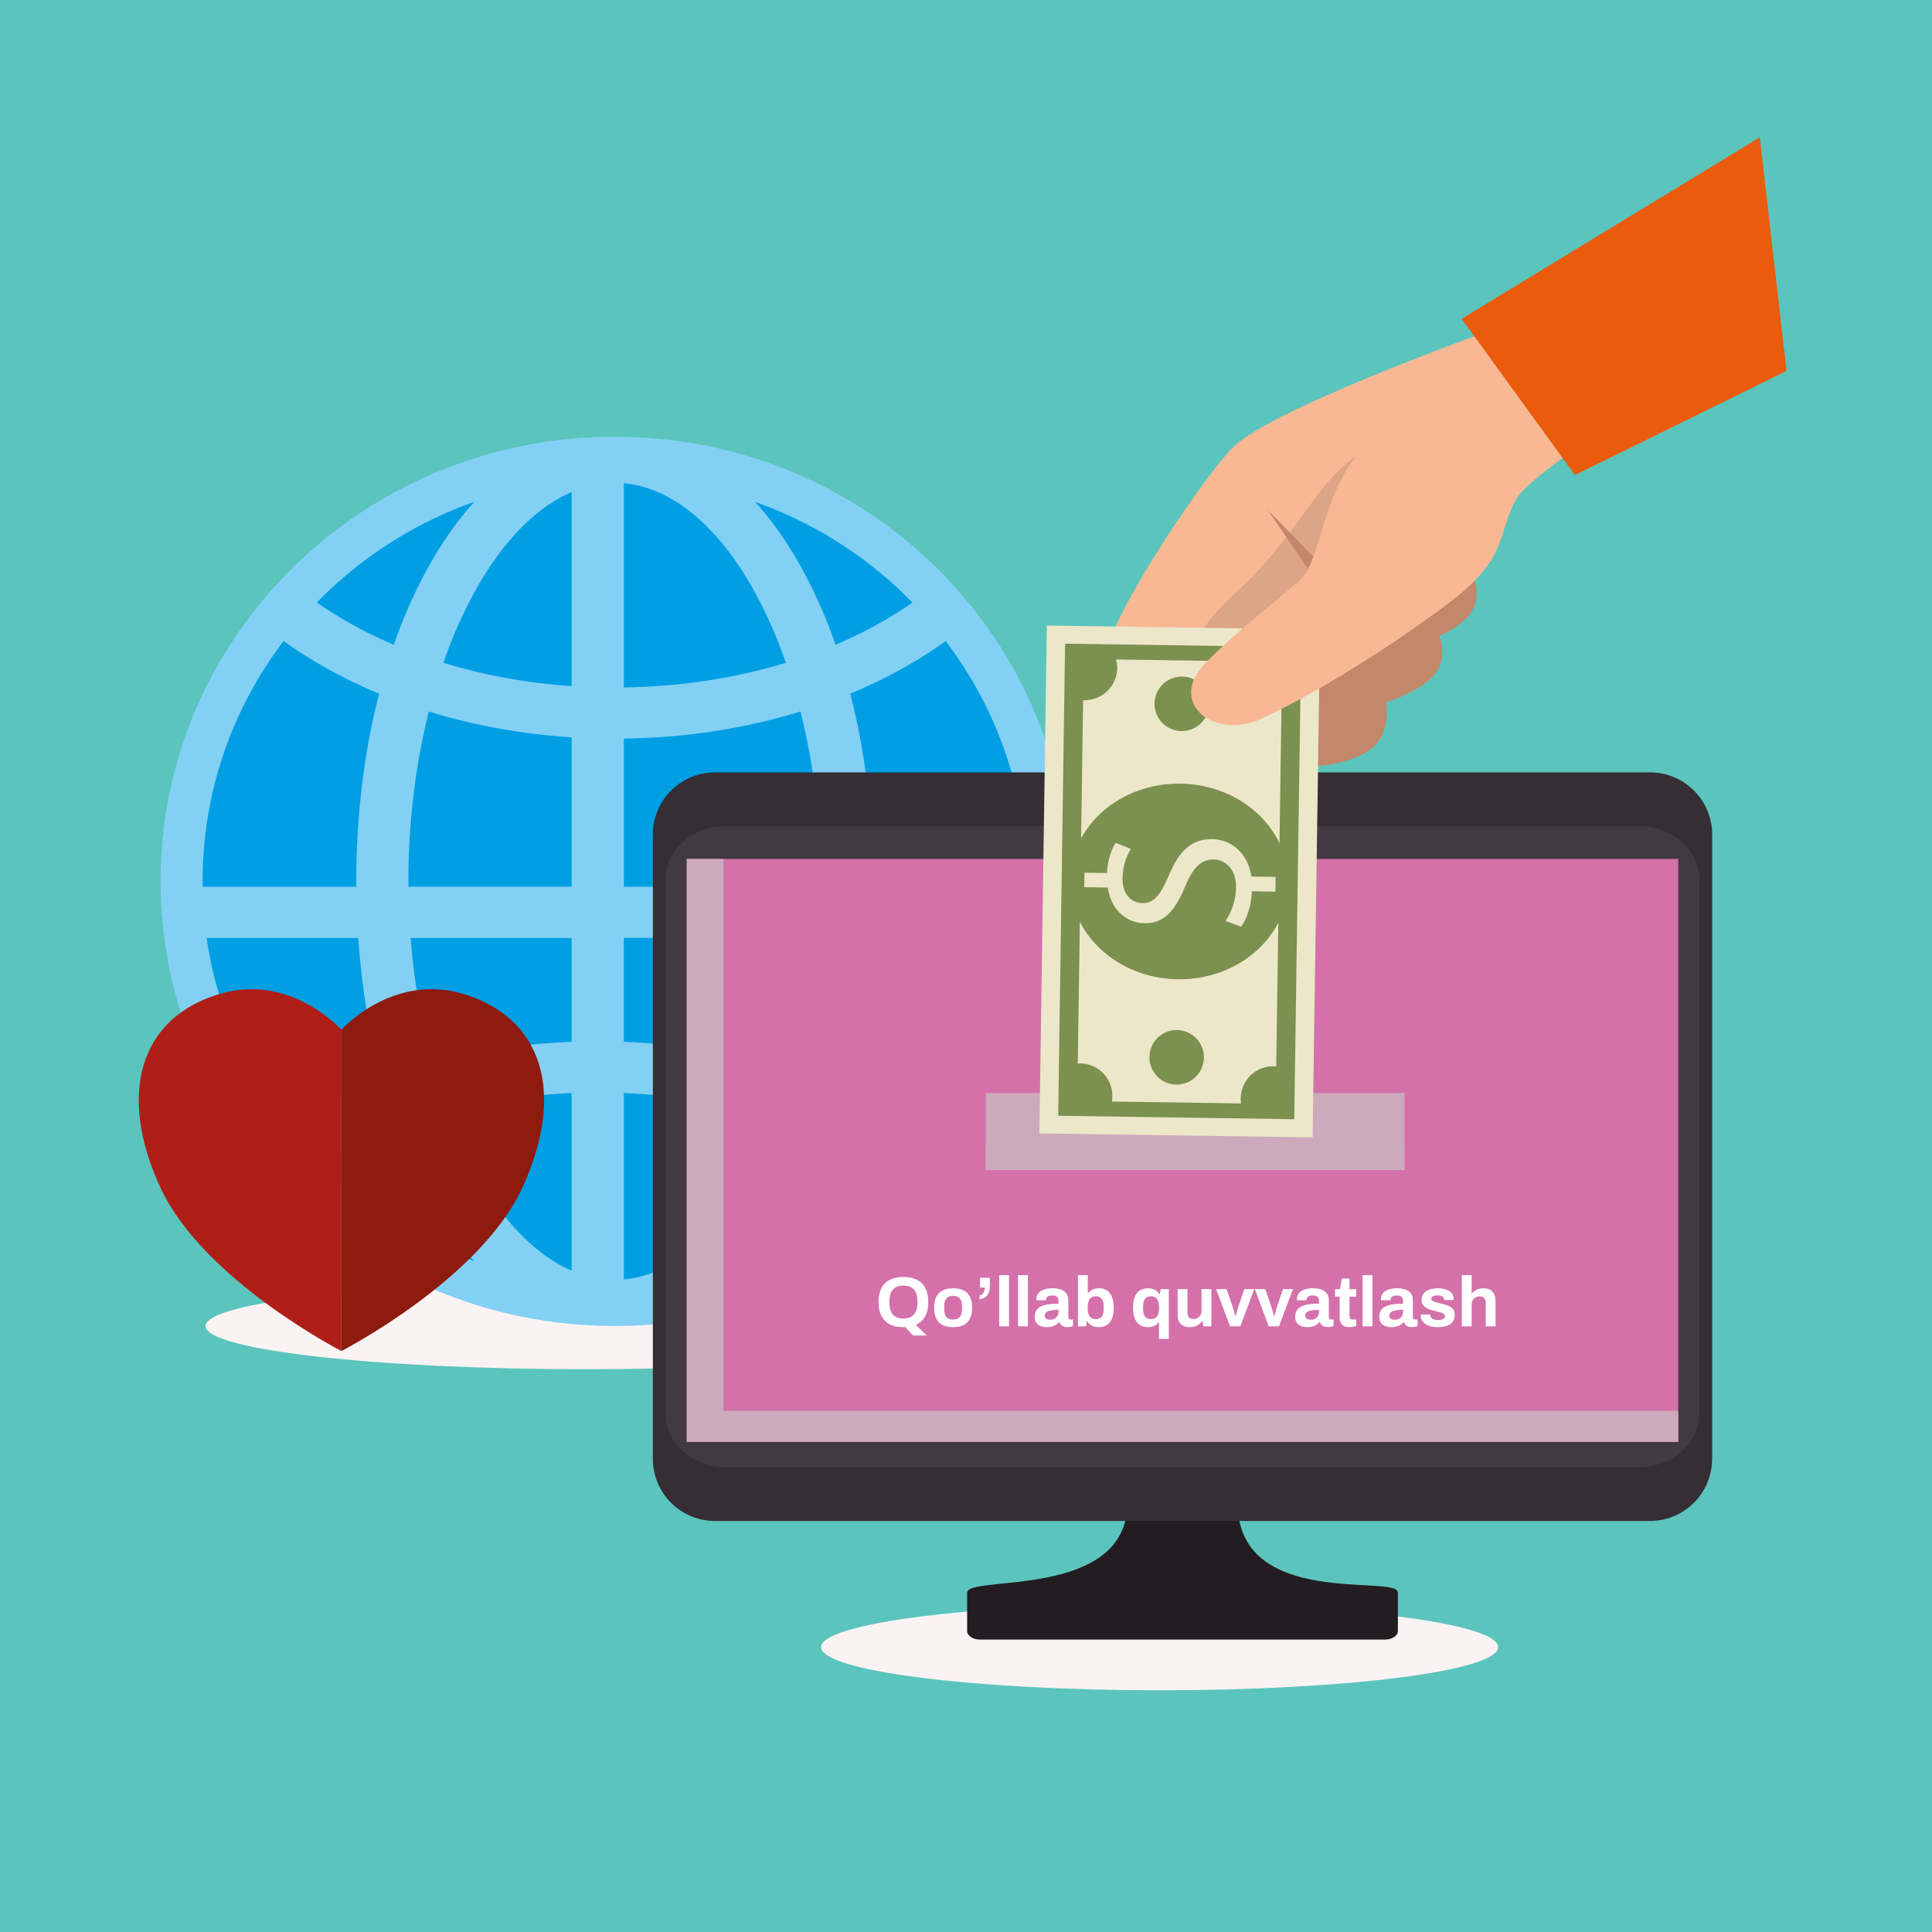<svg width="437" height="437" viewBox="0 0 437 437" fill="none" xmlns="http://www.w3.org/2000/svg">
<rect x="0" y="0" width="437" height="437" fill="#808080" stroke="none"/>
<g clip-path="url(#clip0_376_28303)">
<path d="M437 0H0V437H437V0Z" fill="#5BC4BD"/>
<path d="M262.303 382.324C304.59 382.324 338.87 377.952 338.87 372.56C338.87 367.168 304.59 362.796 262.303 362.796C220.016 362.796 185.735 367.168 185.735 372.56C185.735 377.952 220.016 382.324 262.303 382.324Z" fill="#FBF3F3"/>
<path d="M132.498 309.703C179.995 309.703 218.5 305.331 218.5 299.939C218.5 294.547 179.995 290.175 132.498 290.175C85 290.175 46.495 294.547 46.495 299.939C46.495 305.331 85 309.703 132.498 309.703Z" fill="#FBF3F3"/>
<path d="M236.969 199.353C236.969 199.764 236.969 200.175 236.948 200.566C236.907 204.502 236.619 208.356 236.105 212.148C233.598 230.535 225.787 247.246 214.225 260.813C211.717 263.731 209.065 266.486 206.259 269.086C194.296 280.165 179.487 288.315 163.032 292.375C155.345 294.266 147.308 295.273 139.024 295.273C130.73 295.273 122.683 294.266 115.005 292.375C96.999 287.925 80.987 278.593 68.489 265.91C65.797 263.156 63.248 260.258 60.905 257.205C50.946 244.327 44.245 228.921 41.943 212.148C41.429 208.346 41.141 204.492 41.1 200.566C41.079 200.175 41.079 199.764 41.079 199.353C41.079 177.904 48.263 158.12 60.38 142.148C62.693 139.096 65.19 136.198 67.852 133.443C80.422 120.411 96.691 110.853 114.975 106.341C122.672 104.43 130.72 103.423 139.014 103.423C147.308 103.423 155.355 104.43 163.032 106.321C181.337 110.853 197.606 120.422 210.175 133.443C212.827 136.198 215.335 139.096 217.647 142.148C229.785 158.12 236.969 177.904 236.969 199.353Z" fill="#009FE3"/>
<path d="M139.024 299.939C130.514 299.939 122.046 298.911 113.844 296.897C95.293 292.303 78.428 282.714 65.067 269.148C62.189 266.208 59.517 263.135 57.112 260.011C46.454 246.229 39.579 229.887 37.235 212.775C36.691 208.777 36.393 204.718 36.352 200.699C36.331 200.268 36.331 199.815 36.331 199.353C36.331 177.565 43.33 156.825 56.568 139.373C58.931 136.259 61.562 133.186 64.399 130.247C77.852 116.311 94.933 106.485 113.813 101.83C130.175 97.77 147.77 97.77 164.194 101.809C183.094 106.485 200.185 116.321 213.628 130.247C216.465 133.186 219.096 136.249 221.46 139.373C234.697 156.814 241.696 177.554 241.696 199.353C241.696 199.805 241.696 200.257 241.676 200.699C241.635 204.718 241.337 208.777 240.792 212.775C238.233 231.542 230.299 249.189 217.853 263.814C215.263 266.835 212.457 269.744 209.507 272.488C196.773 284.286 181.1 292.724 164.173 296.907C155.982 298.911 147.513 299.939 139.024 299.939ZM139.024 108.068C131.285 108.068 123.587 109.003 116.146 110.843C99.014 115.067 83.515 123.988 71.305 136.64C68.726 139.312 66.341 142.097 64.193 144.923C52.179 160.761 45.828 179.579 45.828 199.353C45.828 199.692 45.827 200.021 45.838 200.35C45.838 200.412 45.838 200.473 45.848 200.525C45.879 204.194 46.146 207.894 46.65 211.542C48.767 227.061 55.005 241.892 64.687 254.41C66.876 257.246 69.301 260.031 71.912 262.704C84.029 275.006 99.332 283.721 116.167 287.883C131.028 291.542 146.968 291.553 161.871 287.883C177.215 284.101 191.439 276.434 202.991 265.725C205.684 263.228 208.243 260.576 210.586 257.842C221.881 244.584 229.076 228.572 231.398 211.552C231.892 207.914 232.159 204.204 232.2 200.535C232.2 200.473 232.2 200.412 232.21 200.36C232.22 200.042 232.221 199.702 232.221 199.363C232.221 179.589 225.869 160.761 213.855 144.934C211.717 142.107 209.322 139.322 206.743 136.65C194.543 124.009 179.034 115.077 161.881 110.843C154.44 109.003 146.753 108.068 139.024 108.068Z" fill="#83D0F5"/>
<path d="M236.105 212.159C236.619 208.356 236.907 204.502 236.948 200.576H197.462C197.462 200.165 197.482 199.774 197.482 199.363C197.482 184.111 195.633 169.764 192.323 156.907C201.861 152.94 210.422 147.945 217.667 142.159C215.355 139.106 212.847 136.208 210.196 133.454C204.163 138.243 197.01 142.436 189.004 145.848C182.929 128.438 173.906 114.625 163.053 106.331C155.375 104.44 147.328 103.433 139.034 103.433C130.74 103.433 122.693 104.44 114.995 106.352C104.163 114.625 95.139 128.438 89.065 145.848C81.059 142.436 73.906 138.243 67.873 133.454C65.211 136.208 62.713 139.106 60.401 142.159C67.647 147.945 76.208 152.94 85.745 156.907C82.436 169.764 80.586 184.101 80.586 199.363C80.586 199.774 80.607 200.165 80.607 200.576H41.1C41.141 204.512 41.429 208.366 41.943 212.159H81.028C81.809 223.505 83.608 234.204 86.3 244.019C76.876 247.503 68.315 251.974 60.905 257.215C63.258 260.268 65.797 263.166 68.489 265.92C74.718 261.614 81.901 257.925 89.815 254.975C95.869 271.388 104.605 284.441 115.005 292.395C122.693 294.286 130.73 295.294 139.024 295.294C147.297 295.294 155.345 294.286 163.032 292.395C172.878 284.893 181.203 272.837 187.205 257.668C194.348 260.864 200.771 264.728 206.259 269.106C209.065 266.506 211.727 263.752 214.225 260.833C207.534 255.386 199.682 250.648 190.946 246.794C194.06 236.26 196.167 224.595 197.02 212.169H236.105V212.159ZM129.301 287.411C117.914 282.529 107.934 269.312 101.223 251.378C110 249.096 119.435 247.657 129.301 247.236V287.411ZM129.301 235.653C118.222 236.085 107.595 237.729 97.698 240.391C95.324 231.665 93.669 222.159 92.878 212.159H129.301V235.653ZM129.301 200.566H92.395C92.395 200.155 92.374 199.764 92.374 199.353C92.374 185.704 94.039 172.662 96.999 160.946C107.03 164.029 117.883 166.054 129.301 166.784V200.566ZM129.301 155.201C119.034 154.492 109.271 152.673 100.288 149.918C106.979 130.679 117.349 116.413 129.301 111.285V155.201ZM141.11 109.301C156.208 110.668 169.682 126.65 177.76 149.918C166.578 153.33 154.173 155.314 141.11 155.499V109.301ZM141.11 289.394V247.236C153.587 247.76 165.417 249.908 176.064 253.372C167.863 274.132 155.17 288.12 141.11 289.394ZM179.764 242.477C167.935 238.582 154.882 236.188 141.1 235.643V212.148H185.17C184.338 222.96 182.467 233.197 179.764 242.477ZM185.653 200.566H141.11V167.061C155.314 166.876 168.798 164.707 181.049 160.936C184.009 172.652 185.674 185.704 185.674 199.343C185.674 199.764 185.653 200.155 185.653 200.566Z" fill="#83D0F5"/>
<path d="M77.225 232.909V305.592C77.225 305.592 45.982 289.528 36.331 268.716C26.424 247.37 31.603 230.083 49.897 224.749C65.766 220.124 77.225 232.909 77.225 232.909Z" fill="#AF1F17"/>
<path d="M77.225 232.909V305.592C77.225 305.592 108.469 289.528 118.12 268.716C128.027 247.37 122.847 230.083 104.553 224.749C88.685 220.124 77.225 232.909 77.225 232.909Z" fill="#8D1B0E"/>
<path d="M316.188 368.901C316.188 369.98 314.893 370.854 313.31 370.854H221.635C220.042 370.854 218.757 369.98 218.757 368.901C218.757 368.901 218.757 364.307 218.757 360.237C218.757 356.167 255.016 361.912 255.016 339.867C255.335 336.671 279.929 324.852 279.929 339.867C279.929 364.143 316.188 355.993 316.188 360.237C316.188 364.472 316.188 368.901 316.188 368.901Z" fill="#231D22"/>
<path d="M387.267 329.97C387.267 337.729 380.977 344.03 373.207 344.03H161.727C153.957 344.03 147.667 337.74 147.667 329.97V188.767C147.667 181.008 153.957 174.708 161.727 174.708H373.218C380.977 174.708 387.277 180.997 387.277 188.767V329.97H387.267Z" fill="#352E35"/>
<path d="M384.369 319.847C384.369 326.496 378.233 331.892 370.648 331.892H164.276C156.701 331.892 150.555 326.496 150.555 319.847V198.891C150.555 192.241 156.701 186.845 164.276 186.845H370.648C378.223 186.845 384.369 192.241 384.369 198.891V319.847Z" fill="#423A43"/>
<path d="M278.562 174.708H256.383V180.545H278.562V174.708Z" fill="#231D22"/>
<path d="M379.6 194.286H155.334V326.136H379.6V194.286Z" fill="#D471AA"/>
<path d="M163.649 319.107V194.286H155.334V326.136H379.61V319.107H163.649Z" fill="#CCAABB"/>
<path d="M317.688 247.236H222.991V264.667H317.688V247.236Z" fill="#CCAABB"/>
<path d="M317.688 259.363H222.991V264.656H317.688V259.363Z" fill="#CCAABB"/>
<path d="M308.86 170.268C298.654 176.187 278.88 172.231 278.88 172.231L279.302 155.375L309.918 148.325C309.918 148.325 319.065 164.358 308.86 170.268Z" fill="#C38769"/>
<path d="M323.218 153.834C314.924 160.987 295.509 162.385 295.509 162.385L293.598 145.632L319.929 134.759C319.919 134.749 331.512 146.67 323.218 153.834Z" fill="#C38769"/>
<path d="M330.998 140.504C322.704 147.657 303.29 149.055 303.29 149.055L301.378 132.302L327.709 121.429C327.699 121.429 339.292 133.351 330.998 140.504Z" fill="#C38769"/>
<path d="M342.118 72.929L364.472 96.156L315.489 125.673L289.127 143.114C289.127 143.114 287.935 157.914 294.029 161.881C304.101 168.448 294.173 184.677 281.306 179.743C268.438 174.81 247.77 158.592 250.237 147.554C252.704 136.516 273.67 105.91 279.322 100.771C289.651 91.388 342.118 72.929 342.118 72.929Z" fill="#F8B894"/>
<path d="M350.648 99.229C339.559 99.682 328.531 100.288 317.493 101.521C315.571 101.737 314.225 100.781 313.546 99.466C307.298 102.004 302.282 106.146 298.038 111.902C292.786 119.024 287.976 125.941 281.563 132.107C276.547 136.938 269.826 142.58 269.405 150.103C269.363 150.792 269.137 155.026 270.36 155.191C272.251 155.447 274.235 154.553 275.91 153.772C280.268 151.758 284.163 148.952 288.449 146.794C288.644 146.691 288.85 146.619 289.035 146.547C289.014 144.502 289.127 143.104 289.127 143.104L315.489 125.663L359.662 99.044C359.066 98.972 358.47 98.89 357.873 98.818C355.407 98.962 352.981 99.137 350.648 99.229Z" fill="#DCA585"/>
<path d="M286.784 115.375L300.309 135.273L304.132 133.186L286.784 115.375Z" fill="#C38769"/>
<path d="M256.249 151.049L280.247 152.652L280.956 148.356L256.249 151.049Z" fill="#C38769"/>
<path d="M236.783 141.492L235.094 256.362L296.897 257.271L298.585 142.4L236.783 141.492Z" fill="#EDE7CA"/>
<path d="M239.353 252.375L292.745 253.156L294.307 146.372L240.915 145.591L239.353 252.375ZM290.011 149.723L288.541 249.703L243.659 249.045L245.129 149.065L290.011 149.723Z" fill="#7C9050"/>
<path d="M240.36 241.665L240.216 251.491L250.556 251.645C251.193 250.576 251.583 249.333 251.604 247.986C251.666 243.937 248.428 240.597 244.379 240.535C242.899 240.514 241.522 240.936 240.36 241.665Z" fill="#7C9050"/>
<path d="M283.618 147.606L293.444 147.75L293.289 158.089C292.2 158.695 290.946 159.045 289.61 159.024C285.561 158.962 282.323 155.632 282.375 151.573C282.395 150.103 282.858 148.746 283.618 147.606Z" fill="#7C9050"/>
<path d="M292.056 242.416L291.912 252.241L281.573 252.087C280.967 250.997 280.617 249.744 280.638 248.408C280.7 244.348 284.029 241.121 288.089 241.172C289.559 241.203 290.915 241.655 292.056 242.416Z" fill="#7C9050"/>
<path d="M251.583 147.133L241.758 146.989L241.604 157.328C242.673 157.965 243.916 158.356 245.252 158.377C249.302 158.438 252.642 155.201 252.704 151.141C252.724 149.671 252.303 148.294 251.583 147.133Z" fill="#7C9050"/>
<path d="M267.051 177.256C280.679 177.452 291.583 187.524 291.398 199.744C291.213 211.963 280.021 221.707 266.393 221.501C252.765 221.306 241.861 211.234 242.046 199.014C242.231 186.794 253.423 177.051 267.051 177.256Z" fill="#7C9050"/>
<path d="M267.411 153.032C270.813 153.084 273.536 155.889 273.485 159.291C273.433 162.693 270.638 165.417 267.226 165.365C263.814 165.314 261.1 162.518 261.141 159.106C261.203 155.704 264.009 152.981 267.411 153.032Z" fill="#7C9050"/>
<path d="M266.239 232.981C269.651 233.032 272.364 235.838 272.323 239.24C272.272 242.652 269.466 245.365 266.064 245.324C262.652 245.273 259.939 242.467 259.99 239.065C260.031 235.653 262.827 232.94 266.239 232.981Z" fill="#7C9050"/>
<path d="M288.49 201.676L283.166 201.593C283.063 204.646 282.077 207.791 280.73 209.62L277.215 208.305C278.51 206.424 279.548 203.7 279.59 200.751C279.641 197.01 277.524 194.451 274.523 194.41C271.624 194.368 269.805 196.393 268.171 200.268C265.982 205.612 263.516 208.891 258.932 208.829C254.564 208.767 251.285 205.612 250.566 200.751L245.242 200.669L245.293 197.4L250.401 197.472C250.556 194.317 251.429 192.169 252.344 190.648L255.797 192.015C255.15 193.115 253.957 195.252 253.906 198.623C253.844 202.683 256.249 204.245 258.356 204.276C261.1 204.317 262.498 202.385 264.461 197.832C266.753 192.436 269.528 189.744 274.225 189.805C278.387 189.867 282.241 192.816 283.053 198.264L288.531 198.346L288.49 201.676Z" fill="#EDE7CA"/>
<path d="M313.228 96.896L364.472 96.156C364.472 96.156 345.489 108.078 342.817 113.114C338.696 120.884 340.998 126.187 328.531 135.745C317.01 144.574 300.011 155.632 285.715 162.395C274.543 167.688 264.019 158.952 272.529 150.113C279.24 143.156 288.336 136.259 293.978 131.285C299.62 126.311 298.654 106.989 313.228 96.896Z" fill="#F8B894"/>
<path d="M398.058 31.059L404.091 83.895L356.239 107.451L330.617 72.107L398.058 31.059Z" fill="#EA5B0C"/>
<path d="M206.512 302.08L204.72 300.16C204.645 300.171 204.565 300.176 204.48 300.176C204.395 300.187 204.315 300.192 204.24 300.192C203.099 300.192 202.112 299.984 201.28 299.568C200.459 299.141 199.824 298.507 199.376 297.664C198.939 296.821 198.72 295.771 198.72 294.512C198.72 293.221 198.944 292.16 199.392 291.328C199.84 290.485 200.485 289.861 201.328 289.456C202.171 289.04 203.173 288.832 204.336 288.832C205.52 288.832 206.528 289.04 207.36 289.456C208.203 289.861 208.848 290.485 209.296 291.328C209.744 292.16 209.968 293.221 209.968 294.512C209.968 295.845 209.723 296.939 209.232 297.792C208.741 298.645 208.048 299.275 207.152 299.68L209.616 302.08H206.512ZM204.336 298.24C204.859 298.24 205.317 298.165 205.712 298.016C206.107 297.867 206.437 297.643 206.704 297.344C206.971 297.045 207.173 296.683 207.312 296.256C207.451 295.819 207.52 295.323 207.52 294.768V294.272C207.52 293.707 207.451 293.205 207.312 292.768C207.173 292.331 206.971 291.968 206.704 291.68C206.437 291.381 206.107 291.157 205.712 291.008C205.317 290.859 204.859 290.784 204.336 290.784C203.824 290.784 203.371 290.859 202.976 291.008C202.581 291.157 202.251 291.381 201.984 291.68C201.717 291.968 201.515 292.331 201.376 292.768C201.248 293.205 201.184 293.707 201.184 294.272V294.768C201.184 295.323 201.248 295.819 201.376 296.256C201.515 296.683 201.717 297.045 201.984 297.344C202.251 297.643 202.581 297.867 202.976 298.016C203.371 298.165 203.824 298.24 204.336 298.24ZM215.584 300.192C214.666 300.192 213.888 300.037 213.248 299.728C212.608 299.408 212.122 298.923 211.792 298.272C211.461 297.611 211.296 296.784 211.296 295.792C211.296 294.779 211.461 293.952 211.792 293.312C212.122 292.661 212.608 292.181 213.248 291.872C213.888 291.552 214.666 291.392 215.584 291.392C216.522 291.392 217.306 291.552 217.936 291.872C218.576 292.181 219.061 292.661 219.392 293.312C219.722 293.952 219.888 294.779 219.888 295.792C219.888 296.784 219.722 297.611 219.392 298.272C219.061 298.923 218.576 299.408 217.936 299.728C217.306 300.037 216.522 300.192 215.584 300.192ZM215.584 298.464C216.074 298.464 216.464 298.373 216.752 298.192C217.05 298.011 217.269 297.733 217.408 297.36C217.546 296.987 217.616 296.528 217.616 295.984V295.6C217.616 295.056 217.546 294.597 217.408 294.224C217.269 293.851 217.05 293.573 216.752 293.392C216.464 293.2 216.074 293.104 215.584 293.104C215.104 293.104 214.714 293.2 214.416 293.392C214.128 293.573 213.914 293.851 213.776 294.224C213.637 294.597 213.568 295.056 213.568 295.6V295.984C213.568 296.528 213.637 296.987 213.776 297.36C213.914 297.733 214.128 298.011 214.416 298.192C214.714 298.373 215.104 298.464 215.584 298.464ZM221.572 293.92V293.024C221.828 292.981 222.041 292.88 222.212 292.72C222.393 292.549 222.527 292.336 222.612 292.08C222.708 291.813 222.756 291.531 222.756 291.232H221.668V289.024H223.892V291.024C223.892 291.653 223.78 292.171 223.556 292.576C223.343 292.981 223.06 293.291 222.708 293.504C222.356 293.717 221.977 293.856 221.572 293.92ZM226.008 300V288.432H228.232V300H226.008ZM230.274 300V288.432H232.498V300H230.274ZM236.764 300.192C236.486 300.192 236.188 300.16 235.868 300.096C235.558 300.032 235.265 299.92 234.988 299.76C234.71 299.589 234.481 299.349 234.3 299.04C234.129 298.72 234.044 298.315 234.044 297.824C234.044 297.237 234.172 296.752 234.428 296.368C234.684 295.984 235.046 295.685 235.516 295.472C235.996 295.248 236.566 295.093 237.228 295.008C237.889 294.923 238.62 294.88 239.42 294.88V294.256C239.42 294.011 239.377 293.797 239.292 293.616C239.217 293.435 239.078 293.291 238.876 293.184C238.684 293.077 238.412 293.024 238.06 293.024C237.708 293.024 237.42 293.067 237.196 293.152C236.982 293.237 236.828 293.349 236.732 293.488C236.646 293.616 236.604 293.76 236.604 293.92V294.112H234.444C234.433 294.059 234.428 294.011 234.428 293.968C234.428 293.915 234.428 293.851 234.428 293.776C234.428 293.285 234.577 292.864 234.876 292.512C235.174 292.149 235.596 291.872 236.14 291.68C236.684 291.488 237.318 291.392 238.044 291.392C238.822 291.392 239.473 291.493 239.996 291.696C240.529 291.899 240.934 292.197 241.212 292.592C241.5 292.987 241.644 293.483 241.644 294.08V297.904C241.644 298.096 241.697 298.24 241.804 298.336C241.921 298.421 242.049 298.464 242.188 298.464H242.716V299.92C242.609 299.973 242.444 300.027 242.22 300.08C241.996 300.144 241.724 300.176 241.404 300.176C241.094 300.176 240.817 300.128 240.572 300.032C240.337 299.947 240.14 299.824 239.98 299.664C239.82 299.493 239.708 299.291 239.644 299.056H239.532C239.35 299.28 239.126 299.477 238.86 299.648C238.604 299.819 238.3 299.952 237.948 300.048C237.606 300.144 237.212 300.192 236.764 300.192ZM237.516 298.512C237.814 298.512 238.081 298.469 238.316 298.384C238.55 298.288 238.748 298.165 238.908 298.016C239.068 297.856 239.19 297.664 239.276 297.44C239.372 297.216 239.42 296.976 239.42 296.72V296.256C238.822 296.256 238.289 296.299 237.82 296.384C237.35 296.459 236.977 296.592 236.7 296.784C236.433 296.976 236.3 297.243 236.3 297.584C236.3 297.776 236.348 297.941 236.444 298.08C236.54 298.219 236.678 298.325 236.86 298.4C237.041 298.475 237.26 298.512 237.516 298.512ZM248.525 300.192C247.981 300.192 247.48 300.085 247.021 299.872C246.573 299.648 246.21 299.312 245.933 298.864H245.821L245.645 300H243.821V288.432H246.045V292.512H246.141C246.312 292.267 246.52 292.059 246.765 291.888C247.01 291.717 247.288 291.595 247.597 291.52C247.906 291.435 248.242 291.392 248.605 291.392C249.266 291.392 249.842 291.547 250.333 291.856C250.834 292.165 251.224 292.645 251.501 293.296C251.778 293.936 251.917 294.763 251.917 295.776C251.917 296.789 251.778 297.621 251.501 298.272C251.234 298.923 250.845 299.408 250.333 299.728C249.832 300.037 249.229 300.192 248.525 300.192ZM247.837 298.368C248.285 298.368 248.637 298.283 248.893 298.112C249.16 297.931 249.352 297.664 249.469 297.312C249.586 296.96 249.645 296.517 249.645 295.984V295.616C249.645 295.083 249.586 294.64 249.469 294.288C249.352 293.925 249.16 293.659 248.893 293.488C248.637 293.307 248.285 293.216 247.837 293.216C247.517 293.216 247.245 293.275 247.021 293.392C246.797 293.499 246.61 293.659 246.461 293.872C246.322 294.075 246.216 294.331 246.141 294.64C246.066 294.949 246.029 295.291 246.029 295.664V295.952C246.029 296.453 246.093 296.885 246.221 297.248C246.349 297.611 246.546 297.888 246.813 298.08C247.08 298.272 247.421 298.368 247.837 298.368ZM262.152 302.848V299.072H262.056C261.885 299.317 261.677 299.525 261.432 299.696C261.187 299.856 260.909 299.979 260.6 300.064C260.291 300.149 259.955 300.192 259.592 300.192C258.941 300.192 258.365 300.037 257.864 299.728C257.373 299.408 256.984 298.923 256.696 298.272C256.419 297.621 256.28 296.8 256.28 295.808C256.28 294.784 256.419 293.947 256.696 293.296C256.973 292.645 257.363 292.165 257.864 291.856C258.376 291.547 258.979 291.392 259.672 291.392C260.216 291.392 260.712 291.504 261.16 291.728C261.619 291.941 261.981 292.272 262.248 292.72H262.36L262.552 291.584H264.376V302.848H262.152ZM260.376 298.368C260.696 298.368 260.968 298.315 261.192 298.208C261.416 298.091 261.597 297.925 261.736 297.712C261.885 297.499 261.992 297.243 262.056 296.944C262.131 296.635 262.168 296.293 262.168 295.92V295.648C262.168 295.136 262.104 294.699 261.976 294.336C261.848 293.973 261.651 293.696 261.384 293.504C261.128 293.312 260.792 293.216 260.376 293.216C259.928 293.216 259.571 293.307 259.304 293.488C259.037 293.659 258.845 293.925 258.728 294.288C258.611 294.64 258.552 295.083 258.552 295.616V295.984C258.552 296.507 258.611 296.949 258.728 297.312C258.845 297.664 259.037 297.931 259.304 298.112C259.571 298.283 259.928 298.368 260.376 298.368ZM269.15 300.192C268.297 300.192 267.62 299.957 267.118 299.488C266.617 299.019 266.366 298.261 266.366 297.216V291.584H268.59V296.848C268.59 297.125 268.622 297.36 268.686 297.552C268.75 297.733 268.841 297.883 268.958 298C269.086 298.117 269.241 298.203 269.422 298.256C269.604 298.309 269.806 298.336 270.03 298.336C270.361 298.336 270.66 298.256 270.926 298.096C271.193 297.936 271.401 297.717 271.55 297.44C271.7 297.152 271.774 296.832 271.774 296.48V291.584H273.998V300H272.174L272.014 298.848H271.902C271.7 299.115 271.46 299.349 271.182 299.552C270.916 299.755 270.612 299.909 270.27 300.016C269.929 300.133 269.556 300.192 269.15 300.192ZM278.216 300L275.08 291.584H277.432L278.664 295.136C278.728 295.317 278.802 295.557 278.888 295.856C278.984 296.155 279.08 296.469 279.176 296.8C279.272 297.131 279.352 297.429 279.416 297.696H279.496C279.57 297.451 279.65 297.168 279.736 296.848C279.821 296.517 279.906 296.203 279.992 295.904C280.088 295.595 280.168 295.339 280.232 295.136L281.464 291.584H283.704L280.552 300H278.216ZM286.966 300L283.83 291.584H286.182L287.414 295.136C287.478 295.317 287.552 295.557 287.638 295.856C287.734 296.155 287.83 296.469 287.926 296.8C288.022 297.131 288.102 297.429 288.166 297.696H288.246C288.32 297.451 288.4 297.168 288.486 296.848C288.571 296.517 288.656 296.203 288.742 295.904C288.838 295.595 288.918 295.339 288.982 295.136L290.214 291.584H292.454L289.302 300H286.966ZM295.686 300.192C295.408 300.192 295.11 300.16 294.789 300.096C294.48 300.032 294.187 299.92 293.91 299.76C293.632 299.589 293.403 299.349 293.222 299.04C293.051 298.72 292.965 298.315 292.965 297.824C292.965 297.237 293.094 296.752 293.35 296.368C293.606 295.984 293.968 295.685 294.438 295.472C294.918 295.248 295.488 295.093 296.15 295.008C296.811 294.923 297.542 294.88 298.342 294.88V294.256C298.342 294.011 298.299 293.797 298.214 293.616C298.139 293.435 298 293.291 297.798 293.184C297.606 293.077 297.334 293.024 296.982 293.024C296.63 293.024 296.342 293.067 296.118 293.152C295.904 293.237 295.75 293.349 295.654 293.488C295.568 293.616 295.526 293.76 295.526 293.92V294.112H293.366C293.355 294.059 293.35 294.011 293.35 293.968C293.35 293.915 293.35 293.851 293.35 293.776C293.35 293.285 293.499 292.864 293.798 292.512C294.096 292.149 294.518 291.872 295.062 291.68C295.606 291.488 296.24 291.392 296.966 291.392C297.744 291.392 298.395 291.493 298.918 291.696C299.451 291.899 299.856 292.197 300.134 292.592C300.422 292.987 300.566 293.483 300.566 294.08V297.904C300.566 298.096 300.619 298.24 300.726 298.336C300.843 298.421 300.971 298.464 301.11 298.464H301.638V299.92C301.531 299.973 301.366 300.027 301.142 300.08C300.918 300.144 300.646 300.176 300.326 300.176C300.016 300.176 299.739 300.128 299.494 300.032C299.259 299.947 299.062 299.824 298.902 299.664C298.742 299.493 298.63 299.291 298.566 299.056H298.454C298.272 299.28 298.048 299.477 297.782 299.648C297.526 299.819 297.222 299.952 296.87 300.048C296.528 300.144 296.134 300.192 295.686 300.192ZM296.438 298.512C296.736 298.512 297.003 298.469 297.238 298.384C297.472 298.288 297.67 298.165 297.83 298.016C297.99 297.856 298.112 297.664 298.198 297.44C298.294 297.216 298.342 296.976 298.342 296.72V296.256C297.744 296.256 297.211 296.299 296.742 296.384C296.272 296.459 295.899 296.592 295.622 296.784C295.355 296.976 295.222 297.243 295.222 297.584C295.222 297.776 295.27 297.941 295.366 298.08C295.462 298.219 295.6 298.325 295.782 298.4C295.963 298.475 296.182 298.512 296.438 298.512ZM305.255 300.192C304.721 300.192 304.289 300.096 303.959 299.904C303.628 299.712 303.388 299.456 303.239 299.136C303.089 298.805 303.015 298.443 303.015 298.048V293.296H301.975V291.584H303.095L303.511 289.184H305.239V291.584H306.775V293.296H305.239V297.68C305.239 297.936 305.297 298.133 305.415 298.272C305.532 298.4 305.724 298.464 305.991 298.464H306.775V299.936C306.647 299.979 306.497 300.016 306.327 300.048C306.156 300.091 305.975 300.123 305.783 300.144C305.591 300.176 305.415 300.192 305.255 300.192ZM308.212 300V288.432H310.436V300H308.212ZM314.701 300.192C314.424 300.192 314.125 300.16 313.805 300.096C313.496 300.032 313.202 299.92 312.925 299.76C312.648 299.589 312.418 299.349 312.237 299.04C312.066 298.72 311.981 298.315 311.981 297.824C311.981 297.237 312.109 296.752 312.365 296.368C312.621 295.984 312.984 295.685 313.453 295.472C313.933 295.248 314.504 295.093 315.165 295.008C315.826 294.923 316.557 294.88 317.357 294.88V294.256C317.357 294.011 317.314 293.797 317.229 293.616C317.154 293.435 317.016 293.291 316.813 293.184C316.621 293.077 316.349 293.024 315.997 293.024C315.645 293.024 315.357 293.067 315.133 293.152C314.92 293.237 314.765 293.349 314.669 293.488C314.584 293.616 314.541 293.76 314.541 293.92V294.112H312.381C312.37 294.059 312.365 294.011 312.365 293.968C312.365 293.915 312.365 293.851 312.365 293.776C312.365 293.285 312.514 292.864 312.813 292.512C313.112 292.149 313.533 291.872 314.077 291.68C314.621 291.488 315.256 291.392 315.981 291.392C316.76 291.392 317.41 291.493 317.933 291.696C318.466 291.899 318.872 292.197 319.149 292.592C319.437 292.987 319.581 293.483 319.581 294.08V297.904C319.581 298.096 319.634 298.24 319.741 298.336C319.858 298.421 319.986 298.464 320.125 298.464H320.653V299.92C320.546 299.973 320.381 300.027 320.157 300.08C319.933 300.144 319.661 300.176 319.341 300.176C319.032 300.176 318.754 300.128 318.509 300.032C318.274 299.947 318.077 299.824 317.917 299.664C317.757 299.493 317.645 299.291 317.581 299.056H317.469C317.288 299.28 317.064 299.477 316.797 299.648C316.541 299.819 316.237 299.952 315.885 300.048C315.544 300.144 315.149 300.192 314.701 300.192ZM315.453 298.512C315.752 298.512 316.018 298.469 316.253 298.384C316.488 298.288 316.685 298.165 316.845 298.016C317.005 297.856 317.128 297.664 317.213 297.44C317.309 297.216 317.357 296.976 317.357 296.72V296.256C316.76 296.256 316.226 296.299 315.757 296.384C315.288 296.459 314.914 296.592 314.637 296.784C314.37 296.976 314.237 297.243 314.237 297.584C314.237 297.776 314.285 297.941 314.381 298.08C314.477 298.219 314.616 298.325 314.797 298.4C314.978 298.475 315.197 298.512 315.453 298.512ZM325.166 300.192C324.58 300.192 324.052 300.128 323.582 300C323.113 299.872 322.713 299.696 322.382 299.472C322.052 299.237 321.796 298.96 321.614 298.64C321.444 298.32 321.358 297.957 321.358 297.552C321.358 297.509 321.358 297.467 321.358 297.424C321.358 297.381 321.364 297.349 321.374 297.328H323.518C323.518 297.349 323.518 297.371 323.518 297.392C323.518 297.413 323.518 297.435 323.518 297.456C323.529 297.723 323.614 297.941 323.774 298.112C323.934 298.272 324.142 298.389 324.398 298.464C324.665 298.539 324.942 298.576 325.23 298.576C325.486 298.576 325.732 298.555 325.966 298.512C326.212 298.459 326.414 298.368 326.574 298.24C326.745 298.112 326.83 297.947 326.83 297.744C326.83 297.488 326.724 297.291 326.51 297.152C326.308 297.013 326.036 296.901 325.694 296.816C325.364 296.731 325.001 296.635 324.606 296.528C324.244 296.443 323.881 296.347 323.518 296.24C323.156 296.123 322.825 295.973 322.526 295.792C322.238 295.611 322.004 295.376 321.822 295.088C321.641 294.789 321.55 294.416 321.55 293.968C321.55 293.531 321.646 293.152 321.838 292.832C322.03 292.501 322.292 292.229 322.622 292.016C322.964 291.803 323.358 291.648 323.806 291.552C324.265 291.445 324.756 291.392 325.278 291.392C325.769 291.392 326.228 291.445 326.654 291.552C327.081 291.648 327.454 291.797 327.774 292C328.094 292.192 328.345 292.437 328.526 292.736C328.708 293.024 328.798 293.349 328.798 293.712C328.798 293.787 328.798 293.856 328.798 293.92C328.798 293.984 328.793 294.027 328.782 294.048H326.654V293.92C326.654 293.728 326.596 293.568 326.478 293.44C326.361 293.301 326.19 293.195 325.966 293.12C325.753 293.045 325.492 293.008 325.182 293.008C324.969 293.008 324.772 293.024 324.59 293.056C324.42 293.088 324.27 293.136 324.142 293.2C324.014 293.264 323.913 293.344 323.838 293.44C323.774 293.525 323.742 293.632 323.742 293.76C323.742 293.941 323.817 294.091 323.966 294.208C324.126 294.315 324.334 294.405 324.59 294.48C324.846 294.555 325.129 294.635 325.438 294.72C325.822 294.827 326.222 294.933 326.638 295.04C327.065 295.136 327.46 295.269 327.822 295.44C328.185 295.611 328.478 295.856 328.702 296.176C328.926 296.485 329.038 296.907 329.038 297.44C329.038 297.952 328.937 298.384 328.734 298.736C328.542 299.088 328.27 299.371 327.918 299.584C327.566 299.797 327.156 299.952 326.686 300.048C326.217 300.144 325.71 300.192 325.166 300.192ZM330.649 300V288.432H332.873V292.512H332.985C333.166 292.288 333.38 292.096 333.625 291.936C333.881 291.765 334.164 291.632 334.473 291.536C334.793 291.44 335.14 291.392 335.513 291.392C336.068 291.392 336.553 291.493 336.969 291.696C337.385 291.899 337.705 292.219 337.929 292.656C338.164 293.093 338.281 293.664 338.281 294.368V300H336.057V294.72C336.057 294.453 336.025 294.229 335.961 294.048C335.897 293.856 335.801 293.701 335.673 293.584C335.556 293.456 335.406 293.365 335.225 293.312C335.044 293.259 334.841 293.232 334.617 293.232C334.286 293.232 333.988 293.312 333.721 293.472C333.454 293.632 333.246 293.851 333.097 294.128C332.948 294.405 332.873 294.725 332.873 295.088V300H330.649Z" fill="white"/>
</g>
<defs>
<clipPath id="clip0_376_28303">
<rect width="437" height="437" fill="white"/>
</clipPath>
</defs>
</svg>
